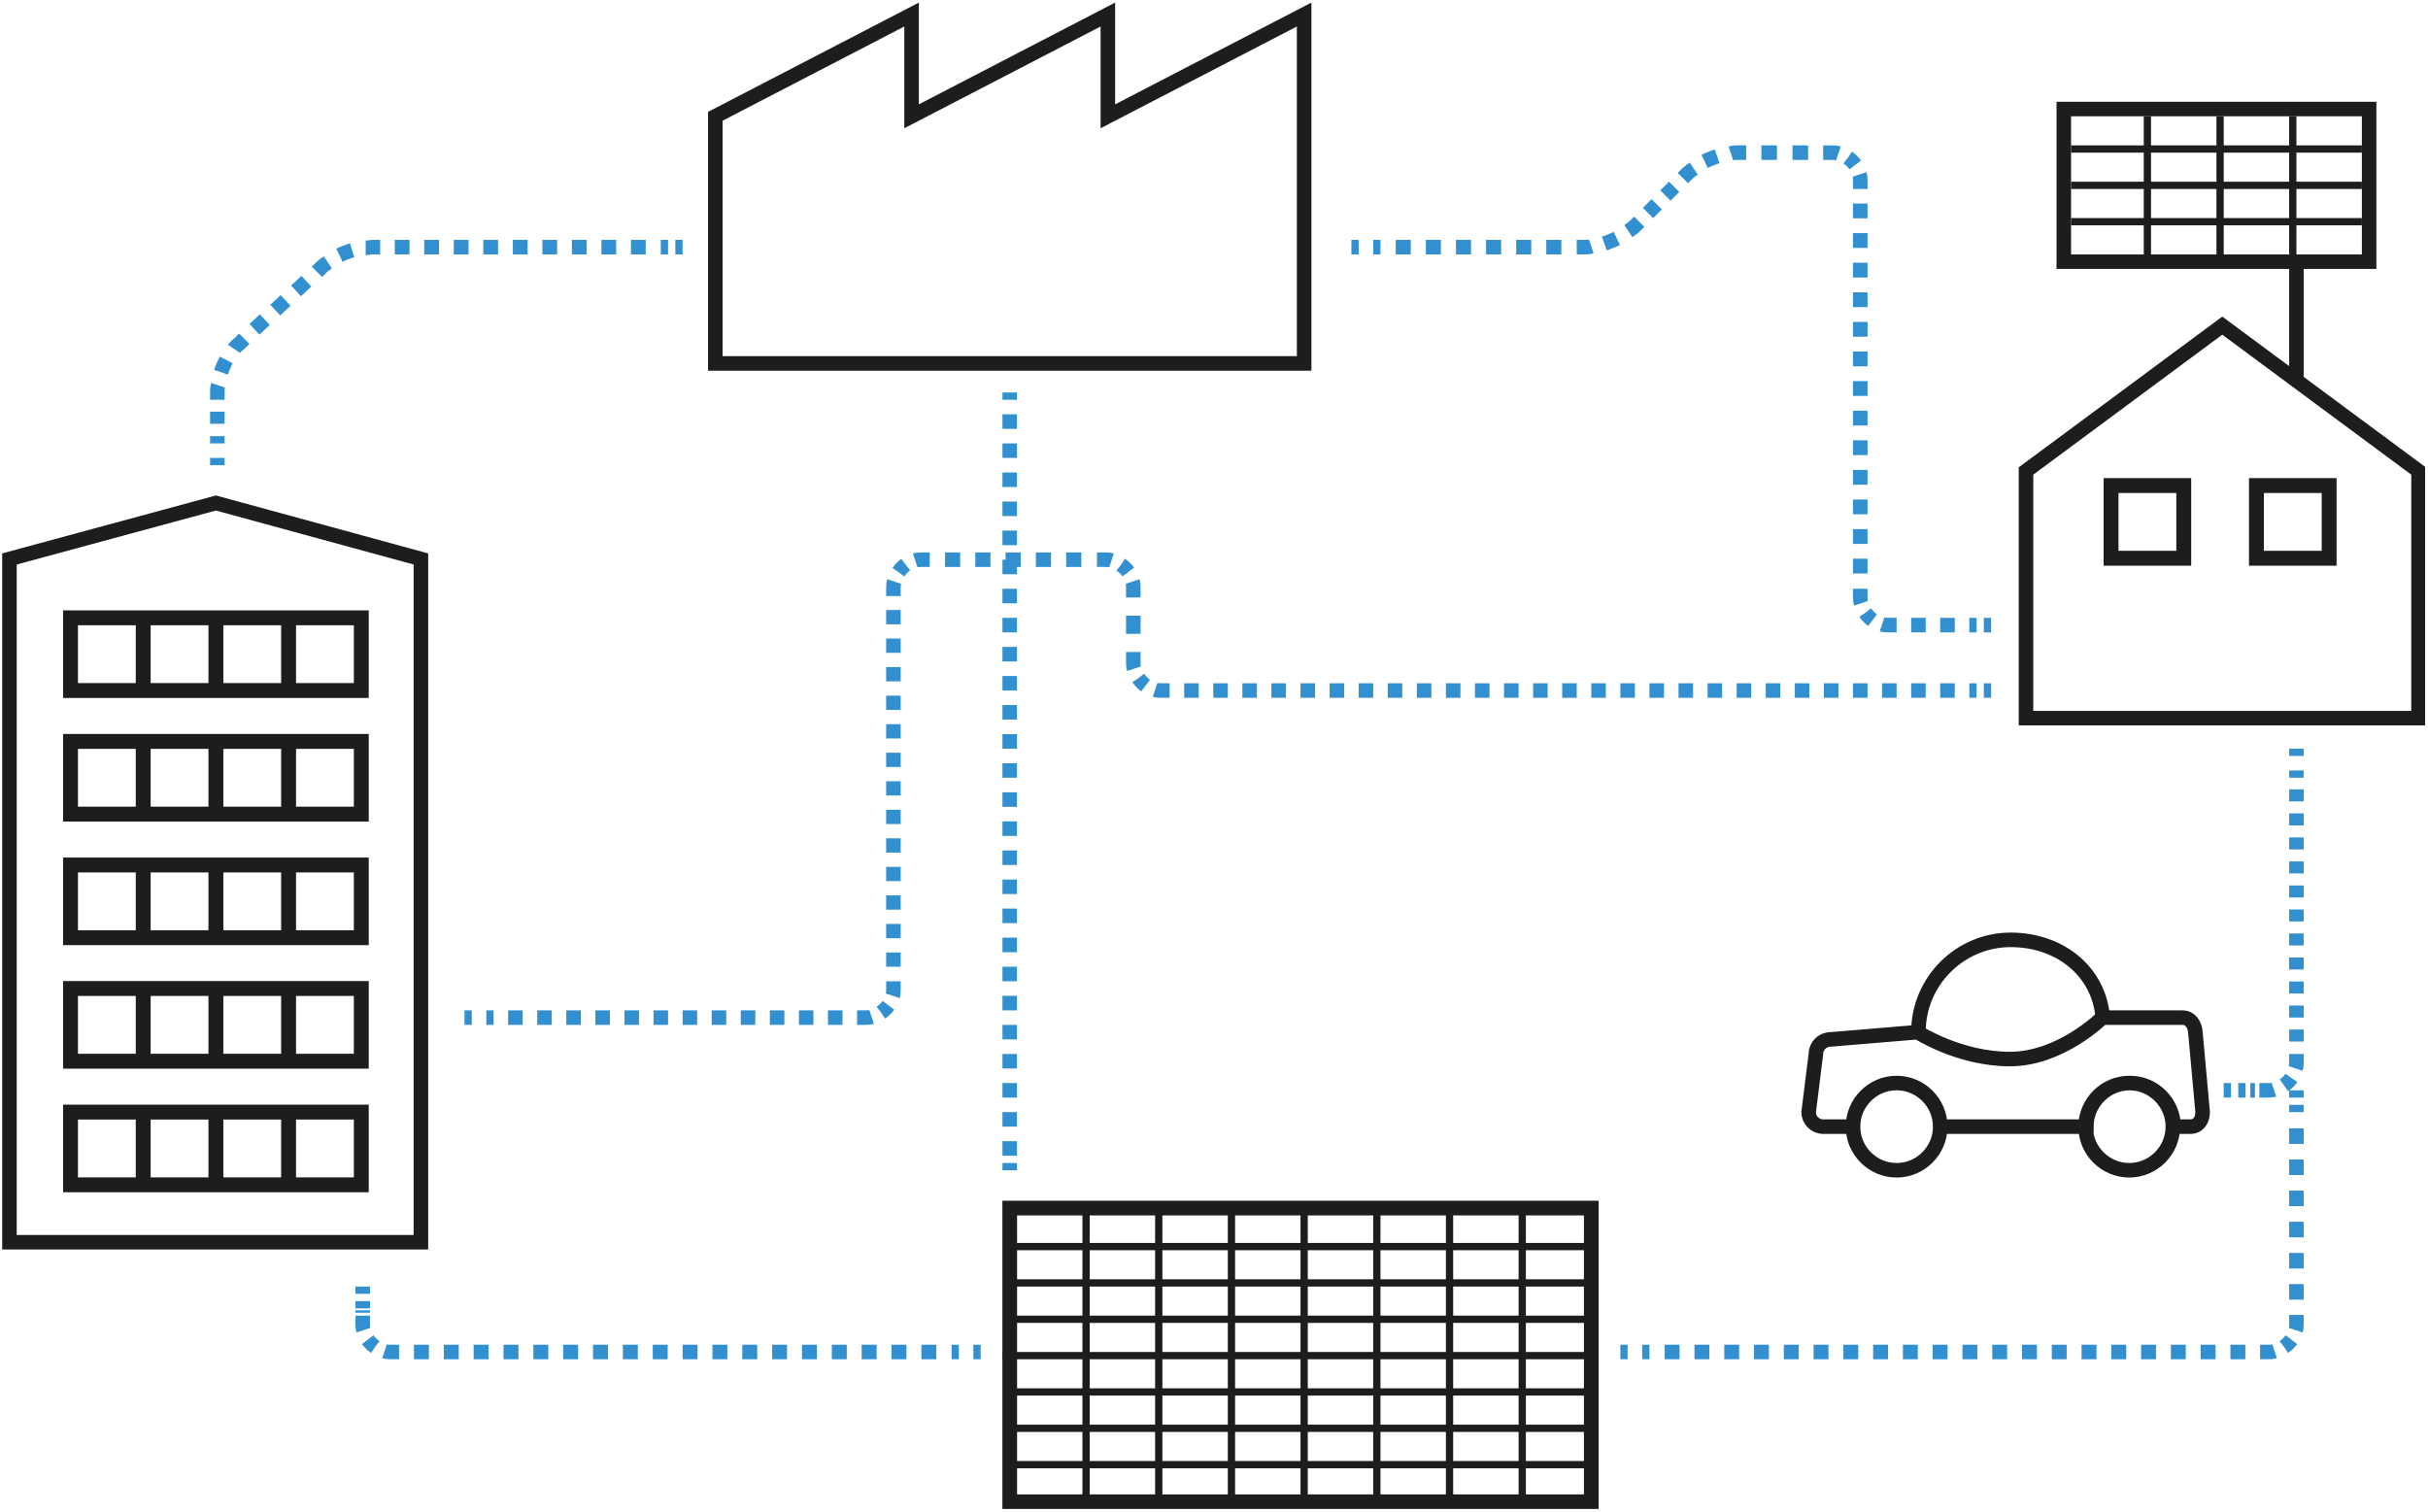 <?xml version="1.0" encoding="utf-8"?>
<!-- Generator: Adobe Illustrator 19.0.1, SVG Export Plug-In . SVG Version: 6.00 Build 0)  -->
<svg version="1.0" id="Layer_1" xmlns="http://www.w3.org/2000/svg" xmlns:xlink="http://www.w3.org/1999/xlink" x="0px" y="0px"
	 viewBox="0 0 334 208" enable-background="new 0 0 334 208" xml:space="preserve">
<g>
	<defs>
		<rect id="SVGID_15_" x="0.3" y="0.3" width="333.3" height="207.3"/>
	</defs>
	<clipPath id="SVGID_2_">
		<use xlink:href="#SVGID_15_"  overflow="visible"/>
	</clipPath>
	<path clip-path="url(#SVGID_2_)" fill="none" stroke="#1D1D1B" stroke-width="2" stroke-miterlimit="10" d="M283.9,15h42v21h-42V15
		z M332.7,98.8h-54v-34l27-20l27,20V98.8z M152.4,16V2l-27,14V2l-27,14v34h81V2L152.4,16z M298.9,155c0,3.3-2.7,6-6,6
		c-3.3,0-6-2.7-6-6s2.7-6,6-6C296.2,149,298.9,151.7,298.9,155z M266.9,155c0,3.3-2.7,6-6,6c-3.3,0-6-2.7-6-6s2.7-6,6-6
		C264.2,149,266.9,151.7,266.9,155z M263.9,142c0-7,5.7-12.7,12.7-12.7c7,0,12.7,4.7,12.7,11.7 M300.2,140h-11c0,0-5.7,5.7-12.7,5.7
		c-7,0-12.7-3.7-12.7-3.7l-12,1c-1.1,0-2,0.9-2,2l-1,8c0,1.1,0.9,2,2,2h4.1c0-3.3,2.7-6,6-6c3.3,0,6,2.7,6,6H287c0-3.3,2.7-6,6-6
		c3.3,0,6,2.7,6,6h2.3c1.1,0,1.7-0.9,1.7-2l-1-11C301.9,140.9,301.3,140,300.2,140z"/>
</g>
<path fill="none" stroke="#1D1D1B" stroke-miterlimit="10" d="M295.4,16v20 M305.4,16v20 M315.4,16v20 M284.9,20.5h40 M284.9,25.5
	h40 M284.9,30.5h40"/>
<g>
	<defs>
		<rect id="SVGID_17_" x="0.3" y="0.3" width="333.3" height="207.3"/>
	</defs>
	<clipPath id="SVGID_4_">
		<use xlink:href="#SVGID_17_"  overflow="visible"/>
	</clipPath>
	<path clip-path="url(#SVGID_4_)" fill="none" stroke="#1D1D1B" stroke-width="2" stroke-miterlimit="10" d="M315.9,36v16
		 M1.3,170.9h56.6v-94l-28.2-7.7L1.3,76.9V170.9z"/>
</g>
<line fill="none" stroke="#3390D0" stroke-width="2" stroke-miterlimit="10" x1="29.9" y1="64" x2="29.9" y2="63"/>
<g>
	<defs>
		<rect id="SVGID_19_" x="0.3" y="0.3" width="333.3" height="207.3"/>
	</defs>
	<clipPath id="SVGID_6_">
		<use xlink:href="#SVGID_19_"  overflow="visible"/>
	</clipPath>
	
		<line clip-path="url(#SVGID_6_)" fill="none" stroke="#3390D0" stroke-width="2" stroke-miterlimit="10" stroke-dasharray="1.667,1.667" x1="29.9" y1="58.3" x2="29.9" y2="55.8"/>
	
		<path clip-path="url(#SVGID_6_)" fill="none" stroke="#3390D0" stroke-width="2" stroke-miterlimit="10" stroke-dasharray="1.832,1.832" d="
		M30.4,51.2c0.3-0.9,0.7-1.7,1.2-2.5"/>
	
		<line clip-path="url(#SVGID_6_)" fill="none" stroke="#3390D0" stroke-width="2" stroke-miterlimit="10" stroke-dasharray="1.947,1.947" x1="35" y1="45.3" x2="42.9" y2="38"/>
	
		<path clip-path="url(#SVGID_6_)" fill="none" stroke="#3390D0" stroke-width="2" stroke-miterlimit="10" stroke-dasharray="1.863,1.863" d="
		M46.7,35.1c0.8-0.4,1.8-0.7,2.6-0.9"/>
	
		<line clip-path="url(#SVGID_6_)" fill="none" stroke="#3390D0" stroke-width="2" stroke-miterlimit="10" stroke-dasharray="2.031,2.031" x1="54.3" y1="34" x2="89.9" y2="34"/>
	<path clip-path="url(#SVGID_6_)" fill="none" stroke="#3390D0" stroke-width="2" stroke-miterlimit="10" d="M90.9,34h1 M50.3,34.1
		c0.3,0,0.7-0.1,1-0.1h1 M43.6,37.4l0.7-0.7c0.2-0.2,0.5-0.4,0.8-0.6 M32.2,48c0.2-0.3,0.4-0.5,0.7-0.7l0.7-0.7 M29.9,55v-1
		c0-0.3,0-0.7,0.1-1 M29.9,61v-1"/>
</g>
<path fill="none" stroke="#3390D0" stroke-width="2" stroke-miterlimit="10" d="M185.9,34h1 M92.9,34h1"/>
<g>
	<defs>
		<rect id="SVGID_21_" x="0.3" y="0.3" width="333.3" height="207.3"/>
	</defs>
	<clipPath id="SVGID_8_">
		<use xlink:href="#SVGID_21_"  overflow="visible"/>
	</clipPath>
	
		<line clip-path="url(#SVGID_8_)" fill="none" stroke="#3390D0" stroke-width="2" stroke-miterlimit="10" stroke-dasharray="2.071,2.071" x1="192" y1="34" x2="215.8" y2="34"/>
	
		<path clip-path="url(#SVGID_8_)" fill="none" stroke="#3390D0" stroke-width="2" stroke-miterlimit="10" stroke-dasharray="1.85,1.85" d="
		M220.7,33.5c0.9-0.3,1.8-0.7,2.5-1.1"/>
	
		<line clip-path="url(#SVGID_8_)" fill="none" stroke="#3390D0" stroke-width="2" stroke-miterlimit="10" stroke-dasharray="1.697,1.697" x1="226.7" y1="29.3" x2="230.9" y2="25.1"/>
	
		<path clip-path="url(#SVGID_8_)" fill="none" stroke="#3390D0" stroke-width="2" stroke-miterlimit="10" stroke-dasharray="1.85,1.85" d="
		M234.5,22.2c0.8-0.4,1.7-0.7,2.6-1"/>
	
		<line clip-path="url(#SVGID_8_)" fill="none" stroke="#3390D0" stroke-width="2" stroke-miterlimit="10" stroke-dasharray="2.143,2.143" x1="242.3" y1="21" x2="249.8" y2="21"/>
	
		<path clip-path="url(#SVGID_8_)" fill="none" stroke="#3390D0" stroke-width="2" stroke-miterlimit="10" stroke-dasharray="1.427,1.427" d="
		M254.2,21.7c0.6,0.4,1.1,1,1.4,1.6"/>
	
		<line clip-path="url(#SVGID_8_)" fill="none" stroke="#3390D0" stroke-width="2" stroke-miterlimit="10" stroke-dasharray="2.036,2.036" x1="255.9" y1="28" x2="255.9" y2="79.9"/>
	
		<path clip-path="url(#SVGID_8_)" fill="none" stroke="#3390D0" stroke-width="2" stroke-miterlimit="10" stroke-dasharray="1.427,1.427" d="
		M256.6,84.3c0.4,0.6,1,1.1,1.6,1.4"/>
	
		<line clip-path="url(#SVGID_8_)" fill="none" stroke="#3390D0" stroke-width="2" stroke-miterlimit="10" stroke-dasharray="2,2" x1="262.9" y1="86" x2="269.9" y2="86"/>
	<path clip-path="url(#SVGID_8_)" fill="none" stroke="#3390D0" stroke-width="2" stroke-miterlimit="10" d="M270.9,86h1
		 M258.9,85.9c0.3,0.1,0.6,0.1,1,0.1h1 M255.9,81v1c0,0.3,0,0.7,0.1,1 M255.8,24c0.1,0.3,0.1,0.6,0.1,1v1 M250.8,21h1.1
		c0.3,0,0.7,0,1,0.1 M238.1,21.1c0.3-0.1,0.7-0.1,1-0.1h1.1 M231.5,24.5l0.7-0.7c0.2-0.2,0.5-0.4,0.8-0.6 M224,31.8
		c0.3-0.2,0.5-0.4,0.8-0.6l0.7-0.7 M216.9,34h1c0.3,0,0.7,0,1-0.1 M188.9,34h1"/>
</g>
<path fill="none" stroke="#3390D0" stroke-width="2" stroke-miterlimit="10" d="M315.9,103v1 M272.9,86h1"/>
<g>
	<defs>
		<rect id="SVGID_23_" x="0.3" y="0.3" width="333.3" height="207.3"/>
	</defs>
	<clipPath id="SVGID_10_">
		<use xlink:href="#SVGID_23_"  overflow="visible"/>
	</clipPath>
	
		<line clip-path="url(#SVGID_10_)" fill="none" stroke="#3390D0" stroke-width="2" stroke-miterlimit="10" stroke-dasharray="1.652,1.652" x1="315.9" y1="108.6" x2="315.9" y2="144.2"/>
	
		<path clip-path="url(#SVGID_10_)" fill="none" stroke="#3390D0" stroke-width="2" stroke-miterlimit="10" stroke-dasharray="1.443,1.443" d="
		M315.2,148.3c-0.4,0.6-1,1.1-1.7,1.4"/>
	
		<line clip-path="url(#SVGID_10_)" fill="none" stroke="#3390D0" stroke-width="2" stroke-miterlimit="10" stroke-dasharray="0.642,0.642" x1="310.2" y1="150" x2="309.2" y2="150"/>
	<path clip-path="url(#SVGID_10_)" fill="none" stroke="#3390D0" stroke-width="2" stroke-miterlimit="10" d="M308.9,150h-1
		 M312.8,149.9c-0.3,0.1-0.6,0.1-1,0.1h-1 M315.9,145v1c0,0.3,0,0.7-0.1,1 M315.9,106v1"/>
</g>
<path fill="none" stroke="#3390D0" stroke-width="2" stroke-miterlimit="10" d="M222.9,186h1 M306.9,150h-1"/>
<g>
	<defs>
		<rect id="SVGID_25_" x="0.3" y="0.3" width="333.3" height="207.3"/>
	</defs>
	<clipPath id="SVGID_12_">
		<use xlink:href="#SVGID_25_"  overflow="visible"/>
	</clipPath>
	
		<line clip-path="url(#SVGID_12_)" fill="none" stroke="#3390D0" stroke-width="2" stroke-miterlimit="10" stroke-dasharray="2.048,2.048" x1="229" y1="186" x2="309.9" y2="186"/>
	
		<path clip-path="url(#SVGID_12_)" fill="none" stroke="#3390D0" stroke-width="2" stroke-miterlimit="10" stroke-dasharray="1.427,1.427" d="
		M314.2,185.3c0.6-0.4,1.1-1,1.4-1.6"/>
	
		<line clip-path="url(#SVGID_12_)" fill="none" stroke="#3390D0" stroke-width="2" stroke-miterlimit="10" stroke-dasharray="2.143,2.143" x1="315.9" y1="178.8" x2="315.9" y2="154.1"/>
	<path clip-path="url(#SVGID_12_)" fill="none" stroke="#3390D0" stroke-width="2" stroke-miterlimit="10" d="M315.9,153V152
		 M315.8,183c0.1-0.3,0.1-0.6,0.1-1v-1.1 M310.9,186h1c0.3,0,0.7,0,1-0.1 M225.9,186h1"/>
</g>
<path fill="none" stroke="#3390D0" stroke-width="2" stroke-miterlimit="10" d="M134.9,186h-1 M315.9,151v-1"/>
<g>
	<defs>
		<rect id="SVGID_27_" x="0.3" y="0.3" width="333.3" height="207.3"/>
	</defs>
	<clipPath id="SVGID_14_">
		<use xlink:href="#SVGID_27_"  overflow="visible"/>
	</clipPath>
	
		<line clip-path="url(#SVGID_14_)" fill="none" stroke="#3390D0" stroke-width="2" stroke-miterlimit="10" stroke-dasharray="2.053,2.053" x1="128.8" y1="186" x2="56" y2="186"/>
	
		<path clip-path="url(#SVGID_14_)" fill="none" stroke="#3390D0" stroke-width="2" stroke-miterlimit="10" stroke-dasharray="1.427,1.427" d="
		M51.6,185.3c-0.6-0.4-1.1-1-1.4-1.6"/>
	
		<line clip-path="url(#SVGID_14_)" fill="none" stroke="#3390D0" stroke-width="2" stroke-miterlimit="10" stroke-dasharray="0.333,0.333" x1="49.9" y1="180.6" x2="49.9" y2="180.1"/>
	<path clip-path="url(#SVGID_14_)" fill="none" stroke="#3390D0" stroke-width="2" stroke-miterlimit="10" d="M49.9,180v-1 M50,183
		c-0.1-0.3-0.1-0.6-0.1-1v-1 M54.9,186h-1c-0.3,0-0.7,0-1-0.1 M131.9,186h-1"/>
</g>
<path fill="none" stroke="#3390D0" stroke-width="2" stroke-miterlimit="10" d="M63.9,140h1 M49.9,178v-1"/>
<g>
	<defs>
		<rect id="SVGID_29_" x="0.3" y="0.3" width="333.3" height="207.3"/>
	</defs>
	<clipPath id="SVGID_16_">
		<use xlink:href="#SVGID_29_"  overflow="visible"/>
	</clipPath>
	
		<line clip-path="url(#SVGID_16_)" fill="none" stroke="#3390D0" stroke-width="2" stroke-miterlimit="10" stroke-dasharray="2,2" x1="69.9" y1="140" x2="116.9" y2="140"/>
	
		<path clip-path="url(#SVGID_16_)" fill="none" stroke="#3390D0" stroke-width="2" stroke-miterlimit="10" stroke-dasharray="1.427,1.427" d="
		M121.2,139.3c0.6-0.4,1.1-1,1.4-1.6"/>
	
		<line clip-path="url(#SVGID_16_)" fill="none" stroke="#3390D0" stroke-width="2" stroke-miterlimit="10" stroke-dasharray="1.963,1.963" x1="122.9" y1="133" x2="122.9" y2="83"/>
	
		<path clip-path="url(#SVGID_16_)" fill="none" stroke="#3390D0" stroke-width="2" stroke-miterlimit="10" stroke-dasharray="1.427,1.427" d="
		M123.6,78.7c0.4-0.6,1-1.1,1.6-1.4"/>
	
		<line clip-path="url(#SVGID_16_)" fill="none" stroke="#3390D0" stroke-width="2" stroke-miterlimit="10" stroke-dasharray="2.083,2.083" x1="130" y1="77" x2="149.8" y2="77"/>
	
		<path clip-path="url(#SVGID_16_)" fill="none" stroke="#3390D0" stroke-width="2" stroke-miterlimit="10" stroke-dasharray="1.427,1.427" d="
		M154.2,77.7c0.6,0.4,1.1,1,1.4,1.6"/>
	
		<line clip-path="url(#SVGID_16_)" fill="none" stroke="#3390D0" stroke-width="2" stroke-miterlimit="10" stroke-dasharray="2.5,2.5" x1="155.9" y1="84.7" x2="155.9" y2="88.5"/>
	
		<path clip-path="url(#SVGID_16_)" fill="none" stroke="#3390D0" stroke-width="2" stroke-miterlimit="10" stroke-dasharray="1.427,1.427" d="
		M156.6,93.3c0.4,0.6,1,1.1,1.6,1.4"/>
	
		<line clip-path="url(#SVGID_16_)" fill="none" stroke="#3390D0" stroke-width="2" stroke-miterlimit="10" stroke-dasharray="2,2" x1="162.9" y1="95" x2="269.9" y2="95"/>
	<path clip-path="url(#SVGID_16_)" fill="none" stroke="#3390D0" stroke-width="2" stroke-miterlimit="10" d="M270.9,95h1
		 M158.9,94.9c0.3,0.1,0.6,0.1,1,0.1h1 M155.9,89.7V91c0,0.3,0,0.7,0.1,1 M155.8,80c0.1,0.3,0.1,0.6,0.1,1v1.2 M150.9,77h1
		c0.3,0,0.7,0,1,0.1 M125.9,77.1c0.3-0.1,0.6-0.1,1-0.1h1 M122.9,82v-1c0-0.3,0-0.7,0.1-1 M122.8,137c0.1-0.3,0.1-0.6,0.1-1v-1
		 M117.9,140h1c0.3,0,0.7,0,1-0.1 M66.9,140h1"/>
</g>
<path fill="none" stroke="#3390D0" stroke-width="2" stroke-miterlimit="10" d="M138.9,54v1 M272.9,95h1"/>
<line fill="none" stroke="#3390D0" stroke-width="2" stroke-miterlimit="10" stroke-dasharray="2,2" x1="138.9" y1="57" x2="138.9" y2="159"/>
<line fill="none" stroke="#3390D0" stroke-width="2" stroke-miterlimit="10" x1="138.9" y1="160" x2="138.9" y2="161"/>
<path fill="none" stroke="#1D1D1B" stroke-width="2.048" stroke-miterlimit="10" d="M320.4,76.8h-10v-10h10V76.8z M300.4,76.8h-10
	v-10h10V76.8z M49.7,163h-10v-10h10V163z M39.7,163h-10v-10h10V163z M29.7,163h-10v-10h10V163z M19.7,163h-10v-10h10V163z M49.7,146
	h-10v-10h10V146z M39.7,146h-10v-10h10V146z M29.7,146h-10v-10h10V146z M19.7,146h-10v-10h10V146z M49.7,129h-10v-10h10V129z
	 M39.7,129h-10v-10h10V129z M29.7,129h-10v-10h10V129z M19.7,129h-10v-10h10V129z M49.7,112h-10v-10h10V112z M39.7,112h-10v-10h10
	V112z M29.7,112h-10v-10h10V112z M19.7,112h-10v-10h10V112z M49.7,95h-10V85h10V95z M39.7,95h-10V85h10V95z M29.7,95h-10V85h10V95z
	 M19.7,95h-10V85h10V95z"/>
<g>
	<defs>
		<rect id="SVGID_31_" x="0.3" y="0.3" width="333.3" height="207.3"/>
	</defs>
	<clipPath id="SVGID_18_">
		<use xlink:href="#SVGID_31_"  overflow="visible"/>
	</clipPath>
	<path clip-path="url(#SVGID_18_)" fill="none" stroke="#1D1D1B" stroke-miterlimit="10" d="M189.4,167v20 M199.4,167v20 M209.4,167
		v20 M178.9,171.5h40 M178.9,176.5h40 M178.9,181.5h40 M149.4,167v20 M159.4,167v20 M169.4,167v20 M138.9,171.5h40 M138.9,176.5h40
		 M138.9,181.5h40 M189.4,187v20 M199.4,187v20 M209.4,187v20 M178.9,191.5h40 M178.9,196.5h40 M178.9,201.5h40 M149.4,187v20
		 M159.4,187v20 M169.4,187v20 M138.9,191.5h40 M138.9,196.5h40 M138.9,201.5h40"/>
	
		<rect x="138.9" y="166.2" clip-path="url(#SVGID_18_)" fill="none" stroke="#1D1D1B" stroke-width="2.023" stroke-miterlimit="10" width="80" height="40.4"/>
	<path clip-path="url(#SVGID_18_)" fill="none" stroke="#1D1D1B" stroke-miterlimit="10" d="M179.4,166v41 M137.9,186.5h81"/>
</g>
</svg>
